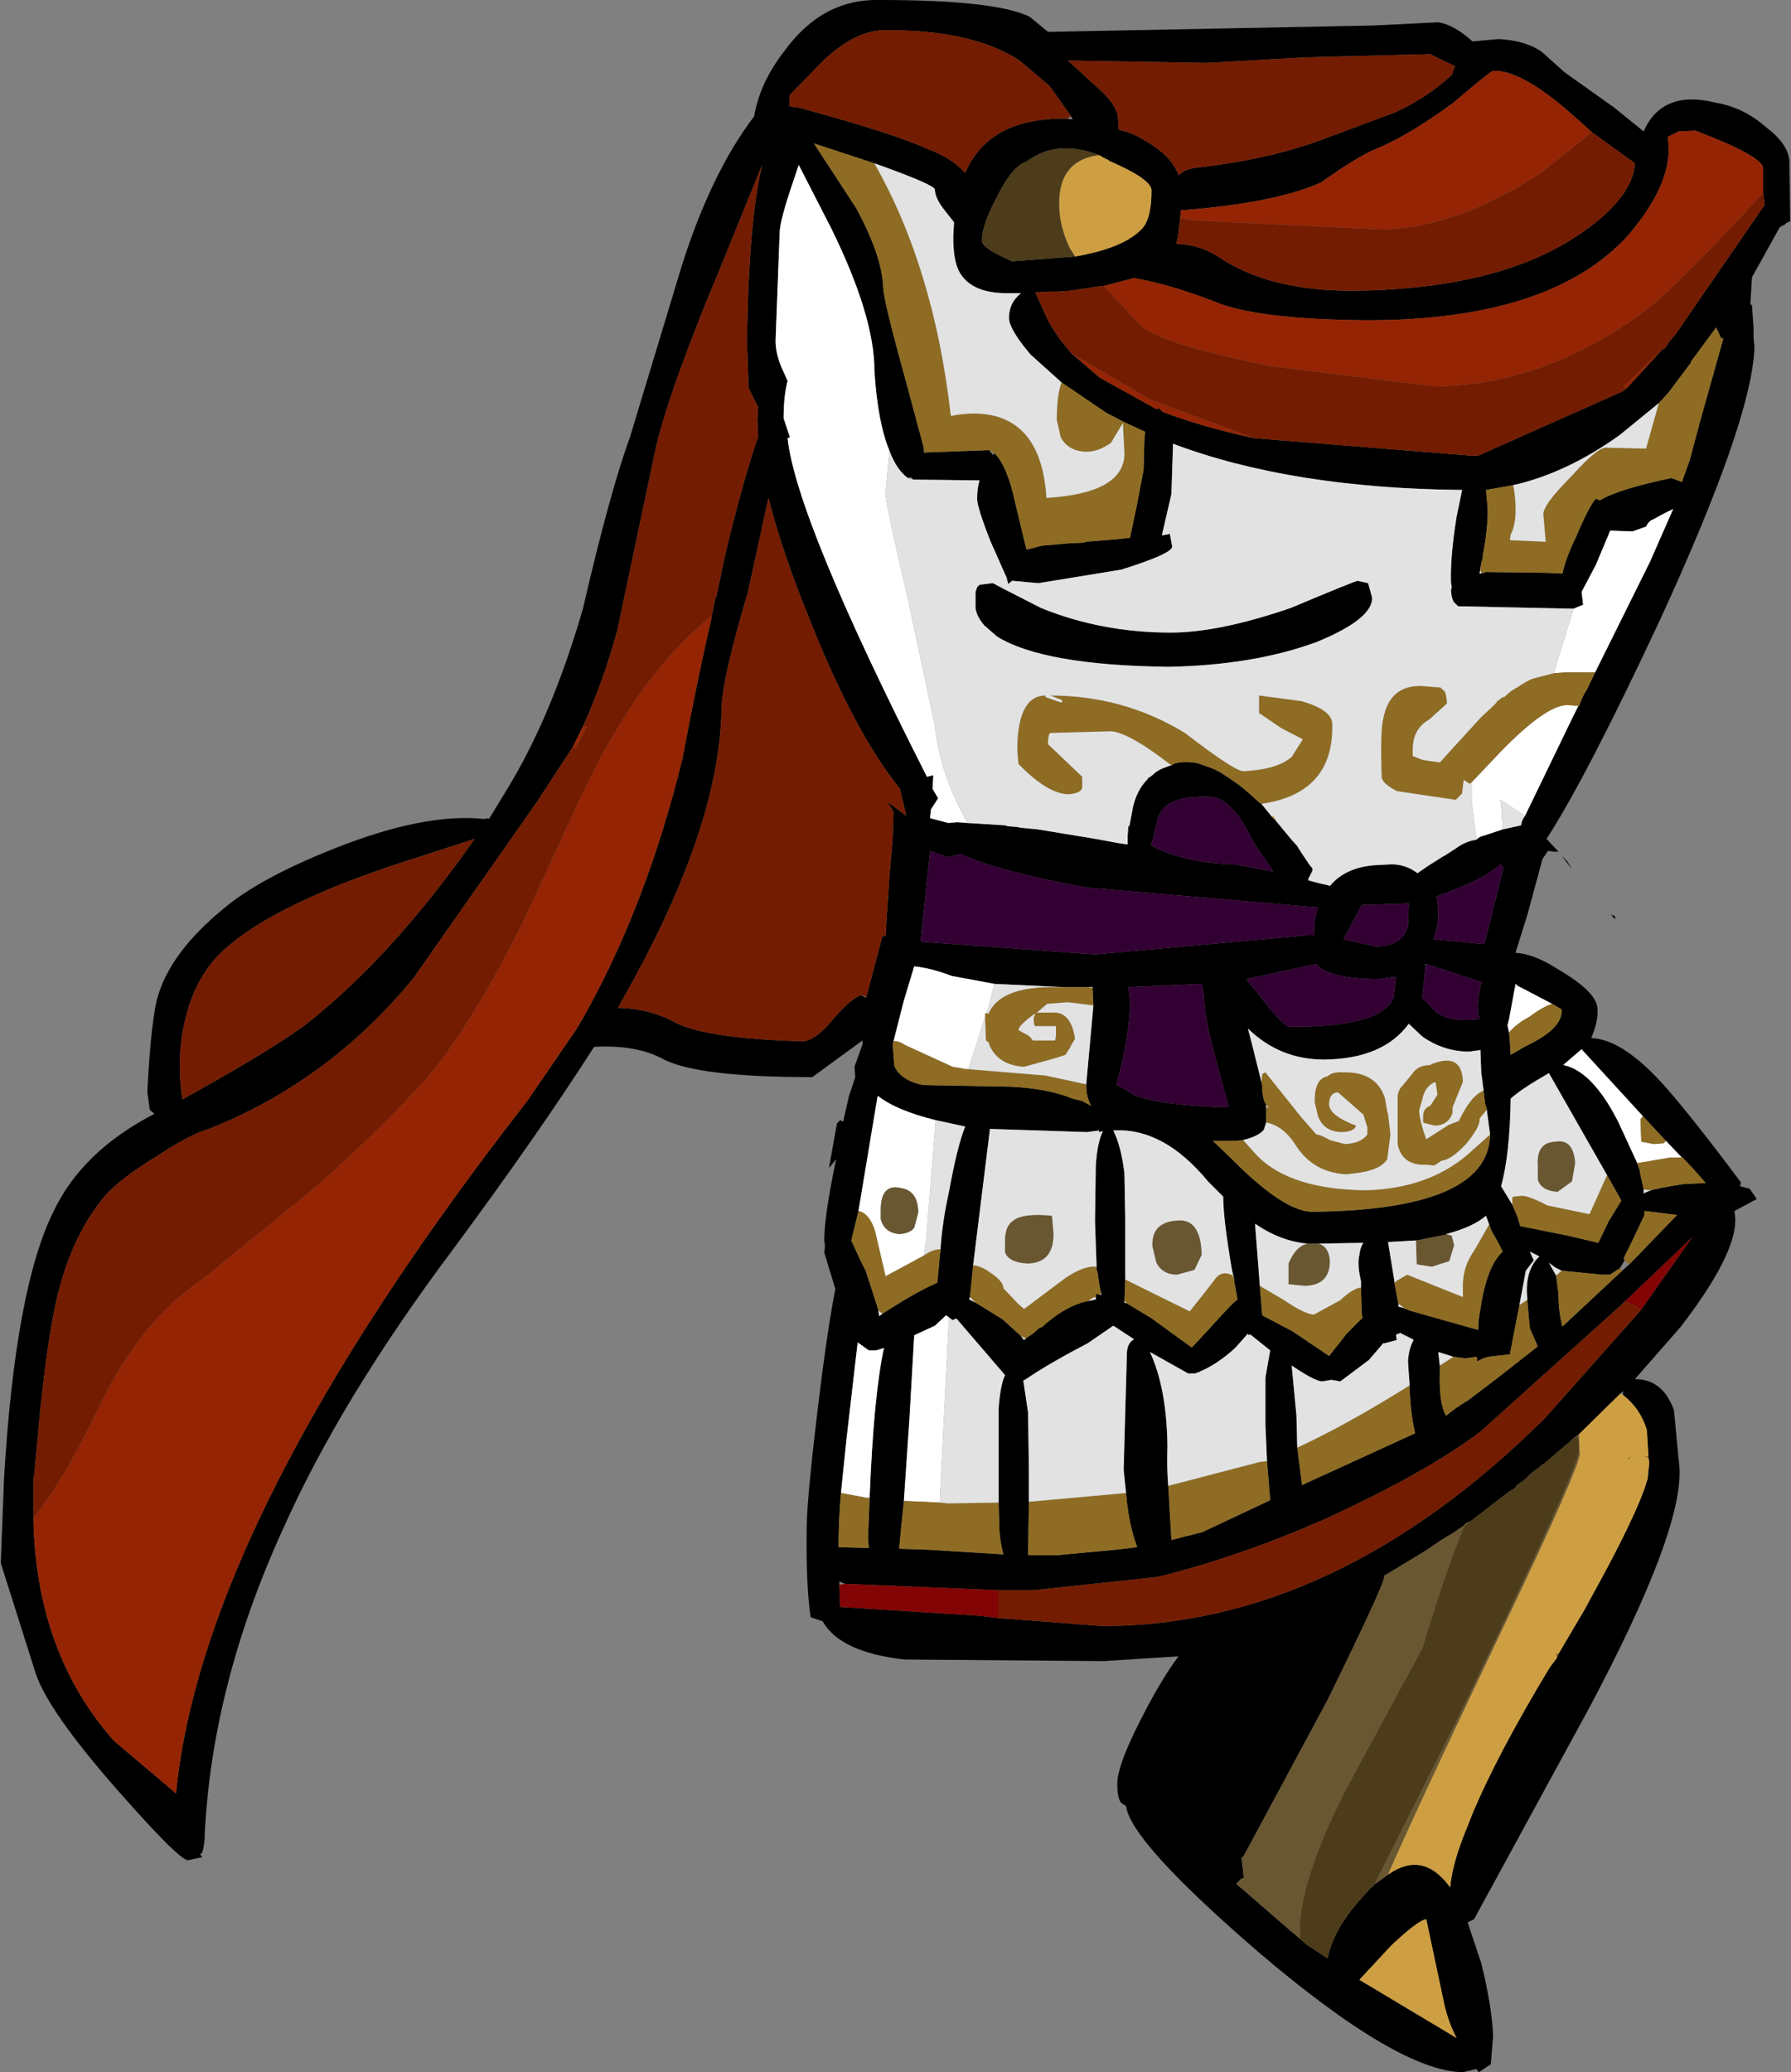 <?xml version="1.0" encoding="UTF-8" standalone="no"?>
<svg xmlns:ffdec="https://www.free-decompiler.com/flash" xmlns:xlink="http://www.w3.org/1999/xlink" ffdec:objectType="shape" height="130.05px" width="112.45px" xmlns="http://www.w3.org/2000/svg">
  <rect width="100%" height="100%" fill="#808080" stroke="none"/>
  <g transform="matrix(1.0, 0.0, 0.0, 1.0, 38.35, -8.9)">
    <path d="M64.85 17.15 Q66.0 14.5 69.4 15.35 71.15 15.65 72.55 16.9 73.95 17.95 74.0 19.05 L74.05 22.8 Q73.9 22.8 73.7 23.0 L73.4 23.15 71.65 26.3 71.55 28.0 71.65 28.05 71.75 29.5 71.75 30.15 71.8 30.55 71.8 30.8 Q71.6 35.35 65.9 47.75 61.25 57.7 58.75 61.55 L59.5 62.35 59.2 62.35 58.85 62.3 58.5 62.8 57.55 66.3 56.8 68.7 Q57.95 68.75 59.5 69.75 61.9 71.15 61.95 72.2 62.0 73.05 61.55 74.05 63.55 74.1 66.25 77.15 68.0 79.15 70.95 83.1 L70.9 83.35 71.5 83.5 71.95 84.15 70.55 84.9 70.6 85.35 Q70.7 87.6 67.15 92.2 L64.3 95.45 Q66.05 95.45 66.75 97.4 L67.1 101.05 Q67.3 105.05 61.45 116.05 L54.2 129.35 53.8 129.55 54.65 132.1 Q55.3 134.7 55.4 136.65 L55.25 138.45 54.5 138.95 54.35 138.75 53.5 138.95 Q49.45 138.9 40.65 131.4 32.65 124.5 32.35 122.25 L32.05 122.05 Q31.8 121.75 31.8 120.9 31.75 119.65 33.7 116.0 34.8 113.95 35.65 112.85 L30.95 113.15 18.45 113.05 Q14.4 112.6 13.3 110.65 L12.55 110.4 Q12.25 108.45 12.3 104.8 12.3 102.75 13.25 95.25 13.7 91.8 14.1 89.8 L13.4 87.5 13.45 87.1 13.4 86.75 Q13.4 85.2 14.15 81.65 L13.7 82.2 13.85 81.35 14.2 79.4 14.4 79.2 14.6 79.3 14.6 79.25 14.95 77.7 15.35 76.5 15.3 75.85 15.8 74.45 15.8 74.3 15.8 74.2 12.65 76.5 Q5.55 76.5 3.35 75.4 1.65 74.45 -1.05 74.6 -4.5 80.0 -9.9 87.3 -16.95 96.7 -20.6 104.9 -25.05 114.65 -25.5 124.1 L-25.5 124.3 Q-25.6 125.35 -25.8 125.25 L-25.65 125.45 -26.55 125.65 Q-27.15 125.6 -31.1 121.1 -35.3 116.3 -36.1 113.95 L-38.3 107.0 -38.1 101.75 Q-37.4 89.8 -35.0 84.95 -33.2 81.15 -28.65 78.8 L-28.95 78.55 -29.1 77.4 Q-28.85 72.65 -28.4 71.3 -27.55 68.6 -24.4 66.0 -22.15 64.05 -17.35 62.15 -11.7 59.9 -7.95 60.3 L-7.7 60.25 -7.65 60.3 -6.55 58.5 Q-3.7 53.85 -1.75 47.1 -0.05 39.75 1.2 36.35 L4.45 25.6 Q6.3 19.75 9.0 16.2 9.35 14.1 10.9 12.1 13.3 8.8 16.9 8.9 24.15 8.9 26.3 9.95 L27.45 10.9 47.9 10.5 51.95 10.3 Q52.95 10.45 54.1 11.5 L55.75 11.35 Q57.45 11.45 58.45 12.15 L59.9 13.45 63.0 15.65 64.85 17.15 M35.75 22.6 L35.6 23.8 35.55 24.0 35.5 24.2 Q37.0 24.25 38.2 25.05 41.25 27.1 46.35 27.15 55.5 27.1 60.6 23.75 64.1 21.45 64.3 19.2 L64.3 19.15 61.6 17.2 60.6 16.3 Q57.2 13.25 55.4 13.35 55.3 13.3 52.9 15.35 50.1 17.4 48.15 18.2 46.9 18.7 44.6 20.35 41.7 21.65 35.8 22.1 L35.75 22.6 M72.35 21.0 L72.35 19.45 Q72.3 18.7 68.1 17.1 L67.05 17.15 66.35 17.5 Q66.85 20.2 63.85 23.7 59.0 29.0 47.5 29.0 41.1 28.95 38.35 28.0 35.2 26.75 32.85 26.35 L30.95 26.85 30.8 26.85 28.8 27.15 28.05 27.2 27.65 27.2 27.6 27.2 27.5 27.2 26.65 27.25 27.4 28.9 Q28.0 30.05 28.95 31.1 L30.7 32.6 34.3 34.6 34.4 34.5 34.65 34.75 Q37.15 35.7 40.4 36.4 L54.05 37.5 54.2 37.5 54.3 37.5 54.45 37.5 63.55 33.45 63.8 33.25 66.0 30.85 66.2 30.75 66.45 30.35 66.7 30.05 66.8 29.95 72.45 21.75 72.4 21.4 72.35 21.0 M49.25 15.95 Q51.3 15.0 52.8 13.6 L53.0 13.05 52.25 12.7 51.45 12.3 43.6 12.5 37.4 12.85 28.7 12.7 30.45 14.3 Q31.85 15.5 31.85 16.4 L31.9 17.05 Q32.7 17.2 33.5 17.7 35.2 18.65 35.65 19.9 36.1 19.45 37.0 19.4 41.6 18.85 44.95 17.55 L49.25 15.95 M44.3 49.2 Q40.35 50.65 35.0 50.75 27.15 50.65 24.25 48.85 L23.45 48.15 Q22.85 47.45 22.9 46.85 L22.9 46.05 23.0 45.75 23.15 45.6 23.95 45.5 24.0 45.5 24.75 45.9 27.0 47.05 Q30.8 48.6 35.15 48.6 38.2 48.6 42.7 47.05 46.75 45.35 46.9 45.35 L47.55 45.5 47.8 46.4 Q47.85 47.75 44.3 49.2 M65.8 34.2 L63.35 36.2 Q60.0 38.6 56.65 39.35 L54.95 39.65 55.05 40.75 Q55.1 41.9 54.75 43.75 L54.75 43.9 54.65 44.25 54.55 44.9 54.95 44.8 58.8 44.85 59.75 44.9 Q59.95 43.95 60.6 42.6 61.45 40.6 61.85 40.2 L62.1 40.3 Q63.25 39.6 66.6 38.9 L67.25 39.15 67.75 37.75 68.35 35.5 69.85 30.15 69.7 30.1 69.4 29.45 67.85 31.55 67.8 31.7 67.75 31.75 66.4 33.55 65.8 34.2 M60.45 47.1 L60.3 47.1 53.2 46.95 53.05 46.8 Q52.8 46.65 52.75 45.95 L52.8 45.75 52.75 45.45 Q52.7 43.85 53.1 41.35 L53.45 39.65 Q42.75 39.55 35.3 36.75 L35.2 39.9 34.6 42.5 34.9 42.45 35.1 42.4 35.25 43.2 Q35.25 43.65 32.05 44.65 L26.85 45.5 25.2 45.35 24.95 45.55 24.85 45.15 23.85 42.9 Q23.0 40.75 23.0 40.2 23.0 39.55 23.15 39.05 L19.0 39.0 18.85 38.85 18.65 38.9 Q17.95 38.4 17.5 37.2 16.75 35.4 16.55 32.15 16.55 28.75 13.85 23.25 L11.8 19.25 11.5 20.15 Q10.6 22.75 10.6 23.55 L10.35 30.15 Q10.3 31.1 10.85 32.25 L11.1 32.8 Q10.85 33.75 10.85 35.15 L11.25 36.35 11.1 36.4 Q11.65 41.5 19.85 57.65 L20.25 57.55 20.2 58.4 20.55 59.0 20.1 59.7 20.05 60.15 20.05 60.25 21.2 60.55 21.75 60.5 22.4 60.55 24.8 60.7 24.9 60.75 25.5 60.8 25.75 60.85 26.8 60.95 30.45 61.55 31.8 61.8 32.45 61.9 32.45 61.7 32.45 61.55 32.45 61.35 32.5 60.7 32.55 60.8 32.75 59.75 32.75 59.7 Q33.0 58.5 33.7 57.8 L33.75 57.7 33.8 57.7 34.0 57.55 Q34.3 57.25 34.7 57.1 L35.25 56.9 35.35 56.85 35.45 56.8 Q36.1 56.65 36.85 56.8 L37.7 57.1 Q38.1 57.25 38.55 57.55 L39.5 58.2 40.15 58.75 40.75 59.3 40.8 59.3 40.85 59.35 41.5 60.15 41.6 60.25 41.75 60.4 42.7 61.55 43.1 62.0 43.25 62.25 43.85 63.15 44.05 63.4 44.05 63.55 44.0 63.65 43.95 63.75 43.8 64.05 43.8 64.15 44.55 64.35 45.0 64.45 45.15 64.5 Q46.1 63.35 47.95 63.2 L48.9 63.15 Q49.85 63.1 50.65 63.7 L51.3 63.25 52.25 62.65 52.35 62.6 53.05 62.15 Q53.65 61.7 54.35 61.6 L54.4 61.55 Q54.55 61.4 54.8 61.35 L56.0 60.95 57.15 60.7 Q57.2 60.35 57.4 60.1 L60.45 53.8 60.75 53.2 60.8 53.2 Q61.0 52.6 61.3 52.15 L61.8 51.1 65.25 44.15 66.7 40.85 Q66.15 41.1 65.45 41.5 65.2 41.55 65.0 41.95 L64.15 42.25 62.75 42.2 61.85 44.35 60.95 46.05 61.05 46.85 60.45 47.1 M28.9 16.2 L27.55 14.3 25.6 12.65 25.5 12.65 25.5 12.6 25.35 12.5 Q22.35 10.75 17.25 10.8 15.45 10.75 13.4 12.65 L11.25 14.85 11.2 15.55 11.65 15.65 11.8 15.65 Q17.85 17.3 19.9 18.25 21.4 18.8 22.25 19.75 23.75 16.25 28.65 16.35 L29.0 16.4 28.9 16.2 M30.7 18.65 Q28.0 17.6 26.1 19.05 25.2 19.3 24.2 21.35 23.3 23.05 23.3 24.0 23.3 24.35 24.25 24.85 L25.2 25.3 29.15 25.0 Q32.3 24.45 33.4 23.2 33.95 22.55 33.95 20.85 33.95 20.15 31.3 19.0 L31.25 18.95 31.15 18.9 30.85 18.75 30.7 18.65 M28.3 32.9 L26.35 31.15 Q25.0 29.55 25.0 28.85 25.0 27.9 25.75 27.3 L24.7 27.3 Q22.55 27.25 21.85 25.9 21.5 25.2 21.5 23.75 L21.55 22.85 21.0 22.15 Q20.35 21.35 20.35 20.8 20.35 20.5 16.55 19.15 L12.75 17.9 15.4 21.95 Q17.05 25.0 17.1 26.95 17.15 27.85 18.4 32.35 L19.65 37.0 19.65 37.3 19.7 37.3 23.75 37.15 23.95 37.4 24.0 37.45 24.1 37.35 Q24.9 38.15 25.4 40.5 L26.1 43.4 27.05 43.15 28.75 43.0 29.75 42.95 29.8 42.9 31.7 42.75 32.6 42.65 33.0 40.75 33.45 38.4 33.5 36.55 33.55 36.0 32.15 35.35 31.1 34.8 28.3 32.9 M6.35 47.55 L6.35 47.5 6.55 46.5 6.65 46.25 7.15 43.85 Q8.25 39.2 9.25 36.3 L9.2 35.25 9.25 34.45 8.65 33.25 8.55 30.3 Q8.65 22.85 9.5 19.25 L6.9 25.65 Q3.3 34.25 2.65 37.85 L0.4 48.5 Q-0.5 51.75 -1.75 54.5 L-2.4 55.8 -4.65 59.25 -12.4 70.3 Q-17.65 76.7 -25.1 79.7 -26.45 80.1 -28.4 81.4 -30.8 82.85 -31.8 84.0 -33.65 86.25 -34.55 89.5 -35.2 91.75 -35.7 96.3 L-35.85 97.65 -36.2 101.45 -36.25 101.65 -36.25 101.75 -36.25 101.85 -36.25 103.05 -36.25 103.85 -36.25 104.05 -36.25 104.2 Q-36.1 112.6 -31.2 118.15 L-27.3 121.45 Q-25.6 104.1 -5.25 78.0 L-2.2 73.55 -1.75 72.8 Q2.25 65.7 4.5 56.5 5.45 51.45 6.35 47.55 M16.05 71.45 L17.05 67.65 17.25 67.65 17.5 63.75 17.7 61.55 17.75 59.85 17.35 59.2 18.55 60.1 18.15 58.4 Q15.35 54.95 12.55 47.95 10.7 43.4 9.9 40.15 L8.6 46.1 Q6.95 51.65 6.95 53.5 6.8 60.55 1.45 70.35 L0.45 72.15 Q2.5 72.2 4.1 73.1 6.15 74.1 12.15 74.25 12.9 74.1 13.8 73.05 14.95 71.65 15.7 71.35 L16.0 71.5 16.05 71.45 M34.3 60.45 L34.05 61.55 33.9 61.95 Q35.85 63.0 38.95 63.15 L39.25 63.15 41.6 63.6 40.35 61.75 40.25 61.55 Q38.9 58.8 37.4 58.9 34.6 58.85 34.3 60.45 M21.2 62.7 L20.05 62.3 19.45 68.0 30.4 68.8 43.7 67.6 44.15 67.6 Q44.15 66.55 44.4 65.85 L29.85 64.6 Q24.4 63.6 21.95 62.5 L21.2 62.7 M30.3 72.0 L30.25 70.9 30.25 70.85 29.95 70.85 29.8 70.85 29.7 70.85 28.45 70.85 24.1 70.65 21.4 70.15 Q20.1 69.65 19.05 69.55 L18.4 71.7 17.75 74.25 17.7 74.4 17.7 74.5 17.7 74.55 17.8 75.8 Q18.2 76.7 19.6 77.0 L25.05 77.1 Q27.4 77.2 29.0 77.85 L29.6 78.0 30.15 78.3 Q29.85 77.7 29.85 77.05 L29.85 76.95 30.3 72.0 M32.5 70.85 L32.6 71.7 Q32.6 73.8 31.75 77.0 31.8 76.95 32.9 77.65 34.75 78.3 38.8 78.4 L37.9 75.05 Q37.25 72.65 37.25 71.4 L37.1 70.65 32.5 70.85 M54.8 77.35 L54.65 76.2 54.6 74.8 53.9 74.9 Q52.3 74.9 50.95 73.95 L50.1 73.15 Q48.5 75.35 44.8 75.4 42.0 75.4 40.0 73.45 L40.2 74.2 40.85 76.8 40.9 77.05 40.9 77.4 41.0 77.95 41.15 78.25 41.15 78.4 41.15 78.85 41.15 79.15 41.15 79.35 41.0 79.8 Q40.7 80.2 39.7 80.45 L39.3 80.5 39.0 80.5 38.9 80.5 38.85 80.5 37.8 80.5 38.9 81.55 Q42.2 84.9 44.0 84.95 54.95 84.85 55.2 80.25 L55.2 80.05 55.0 78.55 55.0 78.5 54.9 78.2 54.8 77.35 M16.8 77.7 L16.75 77.65 16.75 77.7 15.55 84.9 15.1 86.75 15.65 87.95 16.0 88.65 16.05 88.75 16.05 88.8 16.7 90.8 16.8 91.15 16.85 91.5 17.05 91.35 17.6 91.0 Q19.25 89.95 20.5 89.4 L20.7 87.3 Q20.8 85.65 21.25 83.6 21.75 80.85 22.25 79.6 L20.4 79.2 Q17.95 78.6 16.8 77.7 M16.25 102.9 Q16.5 96.5 17.15 93.5 L16.65 93.65 16.6 93.65 16.2 93.65 15.5 93.15 14.8 99.2 14.45 102.6 Q14.3 104.3 14.3 106.0 L16.2 106.05 16.15 105.4 16.25 102.9 M21.2 91.55 L21.05 91.45 20.35 92.1 19.05 92.7 18.75 97.95 18.4 103.1 18.1 106.1 19.75 106.15 24.65 106.45 Q24.45 105.7 24.4 104.95 L24.35 103.2 24.35 101.25 24.35 97.3 Q24.45 95.85 24.75 95.2 L21.7 91.65 21.45 91.75 21.2 91.55 M30.5 88.4 L30.4 85.55 30.45 82.05 Q30.55 80.55 30.9 79.9 L30.65 79.95 30.65 79.85 29.9 79.95 23.8 79.75 23.8 79.8 22.75 88.3 22.55 90.3 22.5 90.45 22.9 90.65 24.6 91.7 25.75 92.75 25.95 93.0 26.05 92.9 26.5 92.6 26.9 92.25 27.0 92.2 27.05 92.2 Q28.6 90.8 30.0 90.55 L30.45 90.45 30.45 90.3 30.45 90.1 30.7 90.15 30.8 90.15 30.8 90.1 30.7 89.7 30.55 88.7 30.5 88.6 30.5 88.4 M39.15 89.25 L39.0 88.6 Q38.45 85.4 38.45 84.0 L37.5 83.05 Q34.7 79.65 31.55 79.85 32.05 80.85 32.25 82.55 L32.3 85.4 32.3 89.2 32.25 90.55 32.25 90.65 32.4 90.7 33.9 91.6 36.45 93.45 36.5 93.45 37.75 92.1 Q39.0 90.7 39.35 90.45 L39.15 89.35 39.15 89.25 M32.35 102.6 L32.2 101.15 32.4 93.9 Q32.4 93.2 32.85 92.95 L31.55 92.1 29.95 93.2 Q27.55 94.45 26.15 95.4 L25.9 95.55 26.2 97.55 26.25 101.1 26.25 103.15 26.2 106.5 26.45 106.5 27.0 106.5 27.8 106.5 28.05 106.5 31.8 106.15 33.05 106.0 Q32.5 104.5 32.35 102.6 M41.2 100.6 L41.1 98.35 41.1 95.35 41.4 93.65 40.15 92.65 40.05 92.7 40.0 92.6 39.2 93.5 Q38.1 94.5 37.05 94.95 L36.85 95.05 Q36.75 95.0 36.75 95.1 L36.7 95.1 36.25 95.1 33.85 93.75 Q34.9 96.0 34.95 99.65 34.9 101.0 35.0 102.15 L35.2 105.55 36.15 105.3 36.2 105.3 37.15 105.05 41.4 103.05 41.2 100.6 M62.8 66.3 L63.05 66.4 63.05 66.6 62.8 66.3 M47.15 65.7 L46.0 67.85 48.0 68.3 Q49.7 68.3 50.05 67.0 L50.1 65.6 47.15 65.7 M42.65 73.35 Q48.45 73.35 49.15 71.5 L49.3 70.2 48.15 70.35 Q44.95 70.3 44.3 69.4 L39.9 70.35 40.75 71.4 Q42.25 73.35 42.65 73.35 M59.7 62.6 L60.05 62.95 60.35 63.45 59.7 62.6 M55.85 63.15 Q54.75 64.15 51.85 65.15 L51.95 65.95 Q52.0 66.9 51.65 67.85 L54.85 68.15 56.05 63.35 55.85 63.15 M51.15 69.55 L50.95 71.5 51.7 72.3 Q52.55 73.1 54.55 72.85 54.3 72.05 54.65 70.6 L54.7 70.55 51.2 69.4 51.15 69.4 51.15 69.55 M57.0 70.8 L56.8 70.65 56.75 70.95 56.4 72.85 56.3 73.25 56.4 73.7 56.45 74.3 56.5 75.1 57.45 74.55 Q59.8 73.45 59.7 72.25 L59.1 71.9 57.0 70.8 M62.55 82.65 L58.9 76.25 Q57.15 77.25 56.5 77.85 56.45 81.35 55.9 83.35 L56.6 84.5 56.9 85.2 57.1 85.85 60.1 86.45 62.0 86.9 62.65 85.55 63.45 84.25 62.55 82.65 M59.9 75.65 L59.75 75.7 59.85 75.75 Q61.65 76.15 63.25 79.3 L64.45 81.9 64.5 82.05 64.55 82.2 64.6 82.35 64.65 82.65 64.8 83.3 64.85 83.55 64.85 83.8 Q65.3 83.55 65.95 83.45 L66.8 83.3 67.45 83.2 67.55 83.2 68.75 83.15 68.05 82.35 67.3 81.55 67.25 81.55 66.25 80.5 64.8 78.95 60.95 74.75 59.9 75.65 M50.55 86.75 L48.8 86.85 49.2 89.3 49.2 89.4 49.45 90.75 49.45 90.9 49.8 91.0 50.15 91.15 54.4 92.35 54.45 92.35 54.5 91.65 54.6 91.05 Q55.0 88.35 56.0 87.45 L55.75 86.95 55.3 86.15 55.15 85.75 54.95 85.2 Q54.15 85.9 52.45 86.35 L52.4 86.4 52.35 86.4 50.6 86.75 50.55 86.75 M47.1 89.7 L47.1 89.3 Q46.85 88.25 47.0 87.65 47.05 87.2 47.25 86.9 L44.45 86.95 44.15 86.95 43.75 86.95 Q42.05 86.8 40.45 85.7 L40.75 89.6 40.9 91.45 42.8 92.45 45.1 94.0 46.2 92.6 47.2 91.6 47.15 91.35 47.1 89.7 M50.15 95.85 L50.15 95.75 50.05 94.35 Q50.1 93.55 50.4 93.0 L50.35 92.95 49.55 92.55 49.5 92.6 Q49.35 92.6 49.3 92.7 L49.35 93.0 48.6 93.2 48.5 93.2 47.6 94.25 45.8 95.6 45.25 95.5 44.65 95.6 Q44.15 95.55 42.75 94.6 L43.05 97.75 43.1 99.75 43.4 102.1 50.5 98.85 Q50.2 97.6 50.15 95.85 M59.7 88.65 L59.3 88.45 58.9 88.15 59.35 88.95 59.5 90.1 Q59.5 91.25 59.75 92.15 L63.5 88.65 63.95 88.25 66.95 85.15 64.9 84.9 64.9 85.15 64.1 86.85 63.6 87.85 63.65 88.0 63.35 88.5 62.8 88.85 62.75 88.9 62.6 88.9 62.25 88.9 59.7 88.65 M57.55 90.45 Q57.35 88.65 58.3 87.75 L57.7 87.45 57.95 88.0 57.45 88.65 57.05 90.8 56.9 91.55 56.45 93.9 55.1 94.05 Q54.7 94.15 54.4 94.35 L54.4 94.2 54.35 94.05 53.65 94.15 52.9 94.05 51.95 93.75 52.05 94.6 52.05 95.1 Q52.0 97.05 52.45 97.75 53.1 97.2 53.8 96.8 L55.65 95.4 58.2 93.4 57.7 92.25 57.55 90.6 57.55 90.45 M63.65 90.6 L63.5 90.75 54.6 98.75 Q51.25 101.3 44.7 104.3 39.3 106.65 34.4 107.85 L34.05 107.9 26.55 108.7 24.35 108.7 14.7 108.3 14.35 108.15 14.35 108.35 14.4 109.75 23.1 110.3 24.35 110.45 30.85 110.95 Q45.5 110.95 58.65 97.9 L64.65 91.15 67.9 86.55 63.65 90.6 M63.55 96.45 L63.55 96.2 63.4 96.35 60.8 98.9 60.4 99.2 60.3 99.3 58.55 100.8 Q58.45 100.8 58.4 100.9 L57.8 101.35 57.4 101.75 56.9 102.1 56.75 102.3 56.35 102.55 53.95 104.4 Q53.7 104.45 53.55 104.65 L52.9 105.1 Q52.1 105.55 51.35 106.1 L50.7 106.5 48.55 107.8 48.55 107.9 Q48.55 108.35 45.0 115.6 L39.7 125.45 39.6 125.45 39.75 126.8 Q39.65 126.7 39.4 127.0 L39.25 127.15 39.3 127.15 42.65 130.05 43.3 130.6 43.7 130.95 45.0 131.8 Q45.4 129.9 47.2 127.95 L47.7 127.4 47.75 127.35 47.85 127.3 47.95 127.15 48.1 127.05 48.8 126.55 Q51.0 125.0 52.7 127.35 52.8 126.2 53.35 124.65 L53.65 123.85 53.7 123.75 54.05 122.85 Q55.6 119.1 58.95 113.55 L59.1 113.35 59.4 112.95 59.5 112.7 61.15 109.9 61.5 109.25 Q64.5 103.85 65.1 101.7 L65.2 100.7 65.2 100.65 65.15 100.4 65.15 100.3 65.05 98.65 Q64.65 97.3 63.55 96.45 M51.2 129.35 Q50.7 129.4 49.0 131.0 L47.0 133.15 53.1 136.8 Q52.5 135.65 52.25 134.3 L51.2 129.35 M-8.55 61.55 L-13.8 63.25 Q-20.75 65.6 -23.8 68.1 -25.95 69.75 -26.7 72.8 -27.3 75.2 -26.9 77.9 -21.05 74.65 -19.1 73.15 -13.7 68.9 -8.55 61.55" fill="#000000" fill-rule="evenodd" stroke="none"/>
    <path d="M54.65 44.25 L54.6 44.7 54.65 44.85 54.95 44.8 54.55 44.9 54.65 44.25 M17.5 37.2 L17.25 39.85 Q17.25 40.5 18.7 46.7 L20.35 54.45 Q20.65 57.45 22.4 60.55 L21.75 60.5 21.2 60.55 20.05 60.25 20.05 60.15 20.1 59.7 20.55 59.0 20.2 58.4 20.25 57.55 19.85 57.65 Q11.65 41.5 11.1 36.4 L11.25 36.35 10.85 35.15 Q10.85 33.75 11.1 32.8 L10.85 32.25 Q10.3 31.1 10.35 30.15 L10.6 23.55 Q10.6 22.75 11.5 20.15 L11.8 19.25 13.85 23.25 Q16.55 28.75 16.55 32.15 16.75 35.4 17.5 37.2 M54.35 61.6 L54.05 59.2 54.05 58.15 53.95 58.1 55.8 56.15 Q58.7 53.15 60.05 53.15 L60.75 53.2 60.45 53.8 57.4 60.1 55.85 59.1 55.9 59.35 56.0 60.95 54.8 61.35 Q54.55 61.4 54.4 61.55 L54.35 61.6 M59.2 51.15 L60.45 47.1 61.05 46.85 60.95 46.05 61.85 44.35 62.75 42.2 64.15 42.25 65.0 41.95 Q65.2 41.55 65.45 41.5 66.15 41.1 66.7 40.85 L65.25 44.15 61.8 51.1 59.95 51.1 59.2 51.15 M31.7 42.75 L29.8 42.9 31.7 42.75 M23.6 72.5 L23.5 72.5 23.5 72.7 22.45 76.0 22.3 76.0 21.45 75.85 18.5 74.5 Q18.05 74.2 17.75 74.25 L18.4 71.7 19.05 69.55 Q20.1 69.65 21.4 70.15 L24.1 70.65 23.6 72.5 M16.75 77.7 L16.8 77.7 Q17.95 78.6 20.4 79.2 L19.8 86.75 19.65 87.7 19.1 88.0 17.25 89.0 16.6 86.2 Q16.25 85.05 15.55 84.9 L16.75 77.7 M18.15 83.45 Q16.95 83.2 16.95 84.85 L16.95 85.4 Q17.15 86.25 18.1 86.35 18.8 86.3 19.05 85.95 L19.3 85.0 Q19.3 83.6 18.15 83.45 M14.45 102.6 L14.8 99.2 15.5 93.15 16.2 93.65 16.6 93.65 16.65 93.65 17.15 93.5 Q16.5 96.5 16.25 102.9 L16.05 102.9 14.45 102.6 M18.4 103.1 L18.75 97.95 19.05 92.7 20.35 92.1 21.05 91.45 21.2 91.55 21.2 92.25 20.65 103.2 19.6 103.15 18.4 103.1 M57.0 70.8 L59.1 71.9 Q58.4 72.15 57.7 72.7 56.85 73.15 56.4 73.7 L56.3 73.25 56.4 72.85 56.75 70.95 Q56.85 70.8 57.0 70.8 M59.85 75.75 L59.9 75.65 60.95 74.75 64.8 78.95 64.65 79.15 64.7 80.55 65.5 80.7 66.1 80.65 66.25 80.5 67.25 81.55 66.5 81.55 64.45 81.9 63.25 79.3 Q61.65 76.15 59.85 75.75" fill="#ffffff" fill-rule="evenodd" stroke="none"/>
    <path d="M18.15 83.45 Q19.3 83.6 19.3 85.0 L19.05 85.95 Q18.8 86.3 18.1 86.35 17.15 86.25 16.95 85.4 L16.95 84.85 Q16.95 83.2 18.15 83.45 M27.8 86.35 Q27.8 88.15 26.2 88.2 25.0 88.15 24.75 87.5 L24.75 86.75 Q24.75 85.9 25.2 85.55 25.85 85.0 27.7 85.2 L27.8 86.35 M36.65 88.6 L35.55 88.9 Q34.65 88.9 34.25 88.15 L34.0 87.1 Q33.95 85.6 35.55 85.5 37.05 85.35 37.1 87.65 L36.65 88.6 M52.45 86.35 L52.8 86.45 52.95 87.05 52.65 88.05 51.55 88.4 50.6 88.25 50.55 86.75 50.6 86.75 52.35 86.4 52.4 86.4 52.45 86.35 M60.55 81.9 L60.35 83.05 59.45 83.7 Q58.45 83.65 58.2 82.95 L58.2 82.05 Q58.1 80.6 59.3 80.55 60.45 80.35 60.55 81.9 M44.45 86.95 Q45.1 87.15 45.15 88.05 45.15 89.55 43.6 89.6 L42.55 89.5 42.55 88.2 Q43.0 87.1 43.75 86.95 L44.15 86.95 44.45 86.95 M48.8 126.55 L48.1 127.05 47.95 127.15 53.05 117.0 Q60.75 101.1 60.8 99.9 L60.85 100.1 Q60.85 101.0 55.55 112.05 50.4 122.85 48.8 126.55 M43.3 130.6 L42.65 130.05 39.3 127.15 39.25 127.15 39.4 127.0 Q39.65 126.7 39.75 126.8 L39.6 125.45 39.7 125.45 45.0 115.6 Q48.55 108.35 48.55 107.9 L48.55 107.8 50.7 106.5 51.35 106.1 Q52.1 105.55 52.9 105.1 L53.55 104.65 Q53.7 104.45 53.95 104.4 L53.6 104.65 Q52.45 107.4 50.95 112.35 L46.4 120.75 Q43.45 126.35 43.25 129.8 L43.3 130.6 M60.4 99.2 L60.8 98.9 60.8 99.4 60.7 99.1 60.65 99.05 60.4 99.2" fill="#695732" fill-rule="evenodd" stroke="none"/>
    <path d="M56.65 39.35 L56.7 39.55 Q57.0 41.5 56.5 42.45 L56.45 42.8 58.7 42.9 58.55 41.2 Q58.5 40.6 60.35 38.75 62.05 36.85 62.6 37.0 L65.0 37.05 65.8 34.2 66.4 33.55 67.75 31.75 67.8 31.7 67.85 31.55 69.4 29.45 69.7 30.1 69.85 30.15 68.35 35.5 67.75 37.75 67.25 39.15 66.6 38.9 Q63.25 39.6 62.1 40.3 L61.85 40.2 Q61.45 40.6 60.6 42.6 59.95 43.95 59.75 44.9 L58.8 44.85 54.95 44.8 54.65 44.85 54.6 44.7 54.65 44.25 54.75 43.9 54.75 43.75 Q55.1 41.9 55.05 40.75 L54.95 39.65 56.65 39.35 M35.25 56.9 L35.15 56.9 Q32.3 54.7 31.25 54.8 L27.6 54.9 Q27.45 55.0 27.45 55.6 L28.55 56.65 29.6 57.65 29.6 58.35 Q29.5 58.7 28.7 58.75 27.4 58.7 25.6 56.85 25.45 55.7 25.6 54.7 25.9 52.55 27.3 52.55 L27.3 52.65 28.3 53.0 28.35 52.85 27.6 52.55 Q32.2 52.55 36.05 54.9 39.1 57.25 39.7 57.3 41.85 57.2 42.75 56.4 L43.45 55.3 42.1 54.6 40.7 53.65 40.7 52.55 43.35 52.9 Q45.3 53.45 45.3 54.35 45.4 58.7 40.85 59.35 L40.8 59.3 40.75 59.3 40.15 58.75 39.5 58.2 38.55 57.55 Q38.1 57.25 37.7 57.1 L36.85 56.8 Q36.1 56.65 35.45 56.8 L35.35 56.85 35.25 56.9 M53.95 58.1 L53.55 57.85 53.45 58.7 53.05 59.1 49.35 58.55 Q48.4 58.05 48.4 57.65 48.3 54.75 48.5 54.0 48.9 51.9 50.9 51.95 L52.1 52.05 52.25 52.2 Q52.45 52.25 52.5 53.05 L51.4 54.05 Q50.3 54.65 50.35 56.1 L50.35 56.35 51.0 56.6 52.05 56.75 54.65 53.9 55.25 53.35 55.6 53.0 55.65 52.9 55.75 52.85 55.8 52.8 56.0 52.65 56.1 52.65 56.2 52.55 56.55 52.25 56.65 52.2 56.8 52.1 56.9 52.05 Q57.4 51.7 57.85 51.5 L59.2 51.15 59.95 51.1 61.8 51.1 61.3 52.15 Q61.0 52.6 60.8 53.2 L60.75 53.2 60.05 53.15 Q58.7 53.15 55.8 56.15 L53.95 58.1 M16.55 19.15 Q20.3 25.75 21.35 35.0 24.55 34.4 26.1 36.25 27.2 37.6 27.35 40.15 32.25 39.85 32.25 37.35 L32.15 35.45 31.4 36.7 Q30.6 37.25 29.9 37.25 28.75 37.25 28.25 36.35 L28.0 35.25 Q28.0 33.7 28.3 32.9 L31.1 34.8 32.15 35.35 33.55 36.0 33.5 36.55 33.45 38.4 33.0 40.75 32.6 42.65 31.7 42.75 29.8 42.9 29.75 42.95 28.75 43.0 27.05 43.15 26.1 43.4 25.4 40.5 Q24.9 38.15 24.1 37.35 L23.75 37.15 19.7 37.3 19.65 37.0 18.4 32.35 Q17.15 27.85 17.1 26.95 17.05 25.0 15.4 21.95 L12.75 17.9 16.55 19.15 M23.6 72.5 Q23.65 72.45 23.7 72.55 24.4 70.85 27.7 70.85 L28.45 70.85 29.7 70.85 29.8 70.85 29.95 70.85 30.25 70.9 30.3 72.0 28.7 71.8 27.4 71.9 26.75 72.45 26.9 72.45 27.7 72.45 Q28.9 72.35 29.15 74.1 L28.9 74.5 28.9 74.55 28.55 75.1 27.95 75.3 25.95 75.85 Q24.3 75.75 23.75 74.45 L23.75 74.35 23.55 74.2 23.5 72.7 23.5 72.5 23.6 72.5 M17.75 74.25 Q18.05 74.2 18.5 74.5 L21.45 75.85 22.3 76.0 22.45 76.0 27.3 76.4 29.85 76.95 29.85 77.05 Q29.85 77.7 30.15 78.3 L29.6 78.0 29.0 77.85 Q27.4 77.2 25.05 77.1 L19.6 77.0 Q18.2 76.7 17.8 75.8 L17.7 74.55 17.7 74.5 17.7 74.4 17.75 74.25 M25.6 73.55 L26.05 73.8 Q26.25 73.85 26.5 74.2 L27.9 74.2 27.95 73.9 27.95 73.3 26.7 73.3 Q26.55 73.35 26.55 72.8 L26.65 72.5 Q25.6 73.25 25.6 73.55 M40.85 76.8 L40.9 76.3 41.1 76.2 43.3 78.95 44.3 80.1 Q44.55 80.1 45.15 80.45 L46.1 80.7 Q47.1 80.65 47.5 80.1 L47.5 79.65 47.25 78.85 45.65 77.45 Q45.1 77.5 45.1 78.2 45.1 78.9 46.8 79.55 46.65 79.95 45.85 79.95 44.75 79.9 44.4 78.95 L44.2 78.1 Q44.15 76.6 45.0 76.45 45.3 76.15 46.0 76.2 48.05 76.15 48.6 77.8 L48.75 78.65 48.8 78.8 48.95 80.1 48.75 81.65 Q48.35 82.3 47.0 82.5 L46.2 82.6 Q44.15 82.5 43.05 80.85 42.25 79.55 41.15 79.35 L41.15 79.15 41.15 78.85 41.15 78.4 41.3 78.4 41.15 78.25 41.0 77.95 40.9 77.4 40.9 77.05 40.85 76.8 M39.7 80.45 L40.6 81.45 Q42.7 83.55 47.4 83.6 51.25 83.5 53.75 81.4 L55.15 80.15 55.2 80.25 Q54.95 84.85 44.0 84.95 42.2 84.9 38.9 81.55 L37.8 80.5 38.85 80.5 38.9 80.5 39.0 80.5 39.3 80.5 39.7 80.45 M55.0 78.55 L54.55 79.1 54.55 79.2 Q54.55 79.65 53.7 80.7 52.75 81.7 52.15 81.75 L51.7 82.05 51.25 82.0 50.95 82.0 Q49.65 81.95 49.4 80.7 L49.4 79.35 49.4 77.65 Q49.5 77.2 49.7 77.05 L50.35 76.25 Q50.65 75.8 51.3 75.75 L51.45 75.75 51.5 75.7 Q53.45 74.9 53.5 76.8 L52.85 78.4 52.85 78.75 Q52.6 79.5 51.75 79.55 L51.15 79.4 51.0 79.35 51.0 78.95 Q51.0 78.45 51.45 78.3 L51.9 77.6 51.8 76.9 51.75 76.8 Q51.1 77.1 50.95 77.9 L50.75 78.6 Q50.8 79.3 51.2 80.4 L52.6 79.5 53.25 79.25 Q54.0 77.65 54.8 77.35 L54.9 78.2 55.0 78.5 55.0 78.55 M20.7 87.3 L20.5 89.4 Q19.25 89.95 17.6 91.0 L17.05 91.35 16.8 91.15 16.7 90.8 16.05 88.8 16.05 88.75 16.0 88.65 15.65 87.95 15.1 86.75 15.55 84.9 Q16.25 85.05 16.6 86.2 L17.25 89.0 19.1 88.0 19.65 87.7 Q20.2 87.3 20.7 87.3 M14.45 102.6 L16.05 102.9 16.25 102.9 16.15 105.4 16.2 106.05 14.3 106.0 Q14.3 104.3 14.45 102.6 M18.4 103.1 L19.6 103.15 20.65 103.2 21.2 103.25 24.35 103.2 24.4 104.95 Q24.45 105.7 24.65 106.45 L19.75 106.15 18.1 106.1 18.4 103.1 M22.75 88.3 Q23.25 88.35 23.8 88.75 24.65 89.3 24.65 89.75 L25.6 90.75 25.95 91.05 28.55 89.1 Q29.75 88.3 30.5 88.4 L30.5 88.6 30.55 88.7 30.7 89.7 30.8 90.1 Q30.75 90.05 30.7 90.15 L30.45 90.1 30.45 90.3 Q30.2 90.35 30.0 90.55 28.6 90.8 27.05 92.2 L27.0 92.2 26.9 92.25 26.5 92.6 26.05 92.9 25.75 92.75 24.6 91.7 22.9 90.65 22.55 90.3 22.75 88.3 M32.3 89.2 L36.35 91.2 37.85 89.3 Q38.3 88.55 39.05 88.95 L39.15 89.25 39.15 89.35 39.35 90.45 Q39.0 90.7 37.75 92.1 L36.5 93.45 36.45 93.45 33.9 91.6 32.4 90.7 32.25 90.55 32.3 89.2 M26.25 103.15 L32.35 102.6 Q32.5 104.5 33.05 106.0 L31.8 106.15 28.05 106.5 27.8 106.5 27.0 106.5 26.45 106.5 26.2 106.5 26.25 103.15 M35.0 102.15 L40.75 100.65 41.2 100.6 41.4 103.05 37.15 105.05 36.2 105.3 36.15 105.3 35.2 105.55 35.0 102.15 M59.1 71.9 L59.7 72.25 Q59.8 73.45 57.45 74.55 L56.5 75.1 56.45 74.3 56.4 73.7 Q56.85 73.15 57.7 72.7 58.4 72.15 59.1 71.9 M56.6 84.5 L56.6 84.05 56.7 84.0 57.15 83.95 Q57.55 83.9 58.8 84.55 L61.45 85.1 62.55 82.65 63.45 84.25 62.65 85.55 62.0 86.9 60.1 86.45 57.1 85.85 56.9 85.2 56.6 84.5 M64.8 78.95 L66.25 80.5 66.1 80.65 65.5 80.7 64.7 80.55 64.65 79.15 64.8 78.95 M67.25 81.55 L67.3 81.55 68.05 82.35 68.75 83.15 67.55 83.2 67.45 83.2 66.8 83.3 65.95 83.45 65.25 83.6 64.85 83.55 64.8 83.3 64.65 82.65 64.6 82.35 64.55 82.2 64.5 82.05 64.45 81.9 66.5 81.55 67.25 81.55 M49.2 89.4 L49.4 89.25 50.0 88.9 53.5 90.3 53.5 89.75 Q53.45 88.45 54.2 87.4 L55.15 85.75 55.3 86.15 55.75 86.95 56.0 87.45 Q55.0 88.35 54.6 91.05 L54.5 91.65 54.45 92.25 54.4 92.35 50.15 91.15 49.8 91.0 Q49.6 90.8 49.45 90.75 L49.2 89.4 M40.75 89.6 L42.2 90.45 Q43.6 91.4 44.15 91.4 L45.8 90.5 Q46.6 89.75 47.1 89.7 L47.15 91.35 47.2 91.6 46.2 92.6 45.1 94.0 42.8 92.45 40.9 91.45 40.75 89.6 M43.1 99.75 Q46.15 98.35 50.15 95.85 50.2 97.6 50.5 98.85 L43.4 102.1 43.1 99.75 M59.35 88.95 L59.7 88.65 62.25 88.9 62.6 88.9 62.75 88.9 62.8 88.85 63.35 88.5 63.5 88.65 59.75 92.15 Q59.5 91.25 59.5 90.1 L59.35 88.95 M63.65 88.0 L63.6 87.85 64.1 86.85 64.9 85.15 64.9 84.9 66.95 85.15 63.95 88.25 63.65 88.0 M57.05 90.8 L57.5 90.5 57.55 90.6 57.7 92.25 58.2 93.4 55.65 95.4 53.8 96.8 Q53.1 97.2 52.45 97.75 52.0 97.05 52.05 95.1 L52.05 94.6 52.9 94.05 53.65 94.15 54.35 94.05 54.4 94.2 54.4 94.35 Q54.7 94.15 55.1 94.05 L56.45 93.9 56.9 91.55 57.05 90.8" fill="#8e6c24" fill-rule="evenodd" stroke="none"/>
    <path d="M44.3 49.2 Q47.85 47.75 47.8 46.4 L47.55 45.5 46.9 45.35 Q46.75 45.35 42.7 47.05 38.2 48.6 35.15 48.6 30.8 48.6 27.0 47.05 L24.75 45.9 24.0 45.5 23.95 45.5 23.15 45.6 23.0 45.75 22.9 46.05 22.9 46.85 Q22.85 47.45 23.45 48.15 L24.25 48.85 Q27.15 50.65 35.0 50.75 40.35 50.65 44.3 49.2 M65.8 34.2 L65.0 37.05 62.6 37.0 Q62.05 36.85 60.35 38.75 58.5 40.6 58.55 41.2 L58.7 42.9 56.45 42.8 56.5 42.45 Q57.0 41.5 56.7 39.55 L56.65 39.35 Q60.0 38.6 63.35 36.2 L65.8 34.2 M19.0 39.0 L23.15 39.05 Q23.0 39.55 23.0 40.2 23.0 40.75 23.85 42.9 L24.85 45.15 24.95 45.55 25.2 45.35 26.85 45.5 32.05 44.65 Q35.25 43.65 35.25 43.2 L35.1 42.4 34.9 42.45 34.6 42.5 35.2 39.9 35.3 36.75 Q42.75 39.55 53.45 39.65 L53.1 41.35 Q52.7 43.85 52.75 45.45 L52.8 45.75 52.75 45.95 Q52.8 46.65 53.05 46.8 L53.2 46.95 60.3 47.1 60.45 47.1 59.2 51.15 57.85 51.5 Q57.4 51.7 56.9 52.05 L56.8 52.1 56.65 52.2 56.55 52.25 56.2 52.55 56.1 52.65 56.0 52.65 55.8 52.8 55.75 52.85 55.65 52.9 55.6 53.0 55.25 53.35 54.65 53.9 52.05 56.75 51.0 56.6 50.35 56.35 50.35 56.1 Q50.3 54.65 51.4 54.05 L52.5 53.05 Q52.45 52.25 52.25 52.2 L52.1 52.05 50.9 51.95 Q48.9 51.9 48.5 54.0 48.3 54.75 48.4 57.65 48.4 58.05 49.35 58.55 L53.05 59.1 53.45 58.7 53.55 57.85 53.95 58.1 54.05 58.15 54.05 59.2 54.35 61.6 Q53.65 61.7 53.05 62.15 L52.35 62.6 52.25 62.65 51.3 63.25 50.65 63.7 Q49.85 63.1 48.9 63.15 L47.95 63.2 Q46.1 63.35 45.15 64.5 L45.0 64.45 44.55 64.35 43.8 64.15 43.8 64.05 43.95 63.75 44.0 63.65 44.05 63.55 44.05 63.4 43.85 63.15 43.25 62.25 43.1 62.0 42.7 61.55 41.75 60.4 41.6 60.1 41.5 60.15 40.85 59.35 Q45.4 58.7 45.3 54.35 45.3 53.45 43.35 52.9 L40.7 52.55 40.7 53.65 42.1 54.6 43.45 55.3 42.75 56.4 Q41.85 57.2 39.7 57.3 39.1 57.25 36.05 54.9 32.2 52.55 27.6 52.55 L28.35 52.85 28.3 53.0 27.3 52.65 27.3 52.55 Q25.9 52.55 25.6 54.7 25.45 55.7 25.6 56.85 27.4 58.7 28.7 58.75 29.5 58.7 29.6 58.35 L29.6 57.65 28.55 56.65 27.45 55.6 Q27.45 55.0 27.6 54.9 L31.25 54.8 Q32.3 54.7 35.15 56.9 L35.25 56.9 34.7 57.1 Q34.3 57.25 34.0 57.55 L33.8 57.7 33.75 57.7 33.7 57.8 Q33.0 58.5 32.75 59.7 L32.75 59.75 32.55 60.8 32.5 60.7 32.45 61.35 32.45 61.55 32.45 61.7 32.45 61.9 31.8 61.8 30.45 61.55 26.8 60.95 25.75 60.85 25.5 60.8 24.9 60.75 24.8 60.7 22.4 60.55 Q20.65 57.45 20.35 54.45 L18.7 46.7 Q17.25 40.5 17.25 39.85 L17.5 37.2 Q17.95 38.4 18.65 38.9 L19.0 39.0 M57.4 60.1 Q57.2 60.35 57.15 60.7 L56.0 60.95 55.9 59.35 55.85 59.1 57.4 60.1 M16.55 19.15 Q20.35 20.5 20.35 20.8 20.35 21.35 21.0 22.15 L21.55 22.85 21.5 23.75 Q21.5 25.2 21.85 25.9 22.55 27.25 24.7 27.3 L25.75 27.3 Q25.0 27.9 25.0 28.85 25.0 29.55 26.35 31.15 L28.3 32.9 Q28.0 33.7 28.0 35.25 L28.25 36.35 Q28.75 37.25 29.9 37.25 30.6 37.25 31.4 36.7 L32.15 35.45 32.25 37.35 Q32.25 39.85 27.35 40.15 27.2 37.6 26.1 36.25 24.55 34.4 21.35 35.0 20.3 25.75 16.55 19.15 M28.45 70.85 L27.7 70.85 Q24.4 70.85 23.7 72.55 23.65 72.45 23.6 72.5 L24.1 70.65 28.45 70.85 M23.5 72.7 L23.55 74.2 23.75 74.35 23.75 74.45 Q24.3 75.75 25.95 75.85 L27.95 75.3 28.55 75.1 28.9 74.55 28.9 74.5 29.15 74.1 Q28.9 72.35 27.7 72.45 L26.9 72.45 26.75 72.45 27.4 71.9 28.7 71.8 30.3 72.0 29.85 76.95 27.3 76.4 22.45 76.0 23.5 72.7 M30.25 70.9 L29.95 70.85 30.25 70.85 30.25 70.9 M25.6 73.55 Q25.6 73.25 26.65 72.5 L26.55 72.8 Q26.55 73.35 26.7 73.3 L27.95 73.3 27.95 73.9 27.9 74.2 26.5 74.2 Q26.25 73.85 26.05 73.8 L25.6 73.55 M40.85 76.8 L40.2 74.2 40.0 73.45 Q42.0 75.4 44.8 75.4 48.5 75.35 50.1 73.15 L50.95 73.95 Q52.3 74.9 53.9 74.9 L54.6 74.8 54.65 76.2 54.8 77.35 Q54.0 77.65 53.25 79.25 L52.6 79.5 51.2 80.4 Q50.8 79.3 50.75 78.6 L50.95 77.9 Q51.1 77.1 51.75 76.8 L51.8 76.9 51.9 77.6 51.45 78.3 Q51.0 78.45 51.0 78.95 L51.0 79.35 51.15 79.4 51.75 79.55 Q52.6 79.5 52.85 78.75 L52.85 78.4 53.5 76.8 Q53.45 74.9 51.5 75.7 L51.45 75.75 51.3 75.75 Q50.65 75.8 50.35 76.25 L49.7 77.05 Q49.5 77.2 49.4 77.65 L49.4 79.35 49.4 80.7 Q49.65 81.95 50.95 82.0 L51.25 82.0 51.7 82.05 52.15 81.75 Q52.75 81.7 53.7 80.7 54.55 79.65 54.55 79.2 L54.55 79.1 55.0 78.55 55.2 80.05 55.15 80.15 53.75 81.4 Q51.25 83.5 47.4 83.6 42.7 83.55 40.6 81.45 L39.7 80.45 Q40.7 80.2 41.0 79.8 L41.15 79.35 Q42.25 79.55 43.05 80.85 44.15 82.5 46.2 82.6 L47.0 82.5 Q48.35 82.3 48.75 81.65 L48.95 80.1 48.8 78.8 48.75 78.65 48.6 77.8 Q48.05 76.15 46.0 76.2 45.3 76.15 45.0 76.45 44.15 76.6 44.2 78.1 L44.4 78.95 Q44.75 79.9 45.85 79.95 46.65 79.95 46.8 79.55 45.1 78.9 45.1 78.2 45.1 77.5 45.65 77.45 L47.25 78.85 47.5 79.65 47.5 80.1 Q47.1 80.65 46.1 80.7 L45.15 80.45 Q44.55 80.1 44.3 80.1 L43.3 78.95 41.1 76.2 40.9 76.3 40.85 76.8 M20.4 79.2 L22.25 79.6 Q21.75 80.85 21.25 83.6 20.8 85.65 20.7 87.3 20.2 87.3 19.65 87.7 L19.8 86.75 20.4 79.2 M17.05 91.35 L16.85 91.5 16.8 91.15 17.05 91.35 M20.65 103.2 L21.2 92.25 21.2 91.55 21.45 91.75 21.7 91.65 24.75 95.2 Q24.45 95.85 24.35 97.3 L24.35 101.25 24.35 103.2 21.2 103.25 20.65 103.2 M22.75 88.3 L23.8 79.8 23.8 79.75 29.9 79.95 30.65 79.85 30.65 79.95 30.9 79.9 Q30.55 80.55 30.45 82.05 L30.4 85.55 30.5 88.4 Q29.75 88.3 28.55 89.1 L25.95 91.05 25.6 90.75 24.65 89.75 Q24.65 89.3 23.8 88.75 23.25 88.35 22.75 88.3 M30.8 90.1 L30.8 90.15 30.7 90.15 Q30.75 90.05 30.8 90.1 M30.45 90.3 L30.45 90.45 30.0 90.55 Q30.2 90.35 30.45 90.3 M26.05 92.9 L25.95 93.0 25.75 92.75 26.05 92.9 M22.9 90.65 L22.5 90.45 22.55 90.3 22.9 90.65 M32.3 89.2 L32.3 85.4 32.25 82.55 Q32.05 80.85 31.55 79.85 34.7 79.65 37.5 83.05 L38.45 84.0 Q38.45 85.4 39.0 88.6 L39.15 89.25 39.05 88.95 Q38.3 88.55 37.85 89.3 L36.35 91.2 32.3 89.2 M32.4 90.7 L32.25 90.65 32.25 90.55 32.4 90.7 M27.8 86.35 L27.7 85.2 Q25.85 85.0 25.2 85.55 24.75 85.9 24.75 86.75 L24.75 87.5 Q25.0 88.15 26.2 88.2 27.8 88.15 27.8 86.35 M26.25 103.15 L26.25 101.1 26.2 97.55 25.9 95.55 26.15 95.4 Q27.55 94.45 29.95 93.2 L31.55 92.1 32.85 92.95 Q32.4 93.2 32.4 93.9 L32.2 101.15 32.35 102.6 26.25 103.15 M36.65 88.6 L37.1 87.65 Q37.05 85.35 35.55 85.5 33.95 85.6 34.0 87.1 L34.25 88.15 Q34.65 88.9 35.55 88.9 L36.65 88.6 M35.0 102.15 Q34.9 101.0 34.95 99.65 34.9 96.0 33.85 93.75 L36.25 95.1 36.7 95.1 36.75 95.1 Q36.75 95.0 36.85 95.05 L37.05 94.95 Q38.1 94.5 39.2 93.5 L40.0 92.6 40.05 92.7 40.15 92.65 41.4 93.65 41.1 95.35 41.1 98.35 41.2 100.6 40.75 100.65 35.0 102.15 M56.75 70.95 L56.8 70.65 57.0 70.8 Q56.85 70.8 56.75 70.95 M56.6 84.5 L55.9 83.35 Q56.45 81.35 56.5 77.85 57.15 77.25 58.9 76.25 L62.55 82.65 61.45 85.1 58.8 84.55 Q57.55 83.9 57.15 83.95 L56.7 84.0 56.6 84.05 56.6 84.5 M65.95 83.45 Q65.3 83.55 64.85 83.8 L64.85 83.55 65.25 83.6 65.95 83.45 M50.55 86.75 L50.6 88.25 51.55 88.4 52.65 88.05 52.95 87.05 52.8 86.45 52.45 86.35 Q54.15 85.9 54.95 85.2 L55.15 85.75 54.2 87.4 Q53.45 88.45 53.5 89.75 L53.5 90.3 50.0 88.9 49.4 89.25 49.2 89.4 49.2 89.3 48.8 86.85 50.55 86.75 M54.5 91.65 L54.45 92.35 54.4 92.35 54.45 92.25 54.5 91.65 M49.8 91.0 L49.45 90.9 49.45 90.75 Q49.6 90.8 49.8 91.0 M60.55 81.9 Q60.45 80.35 59.3 80.55 58.1 80.6 58.2 82.05 L58.2 82.95 Q58.45 83.65 59.45 83.7 L60.35 83.05 60.55 81.9 M41.15 78.25 L41.3 78.4 41.15 78.4 41.15 78.25 M44.45 86.95 L47.25 86.9 Q47.05 87.2 47.0 87.65 46.85 88.25 47.1 89.3 L47.1 89.7 Q46.6 89.75 45.8 90.5 L44.15 91.4 Q43.6 91.4 42.2 90.45 L40.75 89.6 40.45 85.7 Q42.05 86.8 43.75 86.95 43.0 87.1 42.55 88.2 L42.55 89.5 43.6 89.6 Q45.15 89.55 45.15 88.05 45.1 87.15 44.45 86.95 M43.1 99.75 L43.05 97.75 42.75 94.6 Q44.15 95.55 44.65 95.6 L45.25 95.5 45.8 95.6 47.6 94.25 48.5 93.2 48.6 93.2 49.35 93.0 49.3 92.7 Q49.35 92.6 49.5 92.6 L49.55 92.55 50.35 92.95 50.4 93.0 Q50.1 93.55 50.05 94.35 L50.15 95.75 50.15 95.85 Q46.15 98.35 43.1 99.75 M59.35 88.95 L58.9 88.15 59.3 88.45 59.7 88.65 59.35 88.95 M57.05 90.8 L57.45 88.65 57.95 88.0 57.7 87.45 58.3 87.75 Q57.35 88.65 57.55 90.45 L57.5 90.5 57.05 90.8 M52.05 94.6 L51.95 93.75 52.9 94.05 52.05 94.6" fill="#e2e2e2" fill-rule="evenodd" stroke="none"/>
    <path d="M64.65 91.15 Q64.3 90.75 63.65 90.6 L67.9 86.55 64.65 91.15 M24.35 108.7 L24.35 109.4 24.35 110.45 23.1 110.3 14.4 109.75 14.35 108.35 14.7 108.3 24.35 108.7" fill="#820404" fill-rule="evenodd" stroke="none"/>
    <path d="M41.5 60.15 L41.6 60.1 41.75 60.4 41.6 60.25 41.5 60.15 M29.15 25.0 L28.8 24.45 Q28.15 23.05 28.15 21.75 28.1 19.05 30.5 18.65 L30.7 18.65 30.85 18.75 31.15 18.9 31.25 18.95 31.3 19.0 Q33.95 20.15 33.95 20.85 33.95 22.55 33.4 23.2 32.3 24.45 29.15 25.0 M55.15 80.15 L55.2 80.05 55.2 80.25 55.15 80.15 M57.5 90.5 L57.55 90.45 57.55 90.6 57.5 90.5 M63.4 96.35 L63.55 96.45 Q64.65 97.3 65.05 98.65 L65.15 100.3 64.9 100.3 65.05 100.35 65.15 100.4 65.2 100.65 65.2 100.7 65.1 101.7 Q64.5 103.85 61.5 109.25 L61.15 109.9 59.5 112.7 59.35 112.65 59.4 112.95 59.1 113.35 58.95 113.55 Q55.6 119.1 54.05 122.85 L53.7 123.75 53.65 123.85 53.35 124.65 Q52.8 126.2 52.7 127.35 51.0 125.0 48.8 126.55 50.4 122.85 55.55 112.05 60.85 101.0 60.85 100.1 L60.8 99.9 60.8 99.8 60.8 99.65 60.8 99.4 60.8 98.9 63.4 96.35 M63.85 100.4 L63.85 100.5 Q64.0 100.35 64.25 100.35 L63.85 100.4 M51.2 129.35 L52.25 134.3 Q52.5 135.65 53.1 136.8 L47.0 133.15 49.0 131.0 Q50.7 129.4 51.2 129.35" fill="#ce9f42" fill-rule="evenodd" stroke="none"/>
    <path d="M34.3 60.45 Q34.6 58.85 37.4 58.9 38.9 58.8 40.25 61.55 L40.35 61.75 41.6 63.6 39.25 63.15 38.95 63.15 Q35.85 63.0 33.9 61.95 L34.05 61.55 34.3 60.45 M21.2 62.7 L21.95 62.5 Q24.4 63.6 29.85 64.6 L44.4 65.85 Q44.15 66.55 44.15 67.6 L43.7 67.6 30.4 68.8 19.45 68.0 20.05 62.3 21.2 62.7 M32.5 70.85 L37.1 70.65 37.25 71.4 Q37.25 72.65 37.9 75.05 L38.8 78.4 Q34.75 78.3 32.9 77.65 31.8 76.95 31.75 77.0 32.6 73.8 32.6 71.7 L32.5 70.85 M42.65 73.35 Q42.25 73.35 40.75 71.4 L39.9 70.35 44.3 69.4 Q44.95 70.3 48.15 70.35 L49.3 70.2 49.15 71.5 Q48.45 73.35 42.65 73.35 M47.15 65.7 L50.1 65.6 50.05 67.0 Q49.7 68.3 48.0 68.3 L46.0 67.85 47.15 65.7 M51.2 69.4 L54.7 70.55 54.65 70.6 Q54.3 72.05 54.55 72.85 52.55 73.1 51.7 72.3 L50.95 71.5 51.15 69.55 51.2 69.4 M55.85 63.15 L56.05 63.35 54.85 68.15 51.65 67.85 Q52.0 66.9 51.95 65.95 L51.85 65.15 Q54.75 64.15 55.85 63.15" fill="#330033" fill-rule="evenodd" stroke="none"/>
    <path d="M65.15 100.3 L65.15 100.4 65.05 100.35 64.9 100.3 65.15 100.3 M59.5 112.7 L59.4 112.95 59.35 112.65 59.5 112.7 M63.85 100.4 L64.25 100.35 Q64.0 100.35 63.85 100.5 L63.85 100.4" fill="#8d6b25" fill-rule="evenodd" stroke="none"/>
    <path d="M29.15 25.0 L25.2 25.3 24.25 24.85 Q23.3 24.35 23.3 24.0 23.3 23.05 24.2 21.35 25.2 19.3 26.1 19.05 28.0 17.6 30.7 18.65 L30.5 18.65 Q28.1 19.05 28.15 21.75 28.15 23.05 28.8 24.45 L29.15 25.0 M47.95 127.15 L47.85 127.3 47.75 127.35 47.7 127.4 47.2 127.95 Q45.4 129.9 45.0 131.8 L43.7 130.95 43.3 130.6 43.25 129.8 Q43.45 126.35 46.4 120.75 L50.95 112.35 Q52.45 107.4 53.6 104.65 L53.95 104.4 56.35 102.55 56.75 102.3 56.9 102.1 57.4 101.75 57.8 101.35 58.4 100.9 Q58.45 100.8 58.55 100.8 L60.3 99.3 60.4 99.2 60.65 99.05 60.7 99.1 60.8 99.4 60.8 99.65 60.8 99.8 60.8 99.9 Q60.75 101.1 53.05 117.0 L47.95 127.15" fill="#4d3c1a" fill-rule="evenodd" stroke="none"/>
    <path d="M61.6 17.2 L58.25 19.85 Q52.95 23.25 48.35 23.3 L36.85 22.75 35.75 22.6 35.8 22.1 Q41.7 21.65 44.6 20.35 46.9 18.7 48.15 18.2 50.1 17.4 52.9 15.35 55.3 13.3 55.4 13.35 57.2 13.25 60.6 16.3 L61.6 17.2 M30.95 26.85 L32.85 26.35 Q35.2 26.75 38.35 28.0 41.1 28.95 47.5 29.0 59.0 29.0 63.85 23.7 66.85 20.2 66.35 17.5 L67.05 17.15 68.1 17.1 Q72.3 18.7 72.35 19.45 L72.35 21.0 Q67.4 26.4 65.2 28.2 58.85 33.05 51.75 33.15 L41.6 31.9 Q35.15 30.65 33.4 29.45 L30.95 26.85 M66.0 30.85 L63.8 33.25 63.6 33.15 66.0 30.85 M40.4 36.4 Q37.15 35.7 34.65 34.75 L34.4 34.5 34.3 34.6 30.7 32.6 28.95 31.1 33.9 34.0 40.4 36.4 M-1.75 54.5 L-1.5 54.5 -2.2 55.85 -2.4 55.8 -1.75 54.5 M-36.25 104.2 Q-34.4 101.85 -32.35 97.65 -29.65 91.85 -25.65 89.2 L-18.65 83.5 Q-13.0 78.5 -10.45 75.2 -7.95 71.7 -5.5 66.75 L-1.75 58.65 Q1.85 51.1 6.35 47.55 5.45 51.45 4.5 56.5 2.25 65.7 -1.75 72.8 L-2.2 73.55 -5.25 78.0 Q-25.6 104.1 -27.3 121.45 L-31.2 118.15 Q-36.1 112.6 -36.25 104.2" fill="#942403" fill-rule="evenodd" stroke="none"/>
    <path d="M61.6 17.2 L64.3 19.15 64.3 19.2 Q64.1 21.45 60.6 23.75 55.5 27.1 46.35 27.15 41.25 27.1 38.2 25.05 37.0 24.25 35.5 24.2 L35.55 24.0 35.6 23.8 35.75 22.6 36.85 22.75 48.35 23.3 Q52.95 23.25 58.25 19.85 L61.6 17.2 M30.95 26.85 L33.4 29.45 Q35.15 30.65 41.6 31.9 L51.75 33.15 Q58.85 33.05 65.2 28.2 67.4 26.4 72.35 21.0 L72.4 21.4 72.45 21.75 66.8 29.95 66.7 30.05 66.45 30.35 66.2 30.75 66.0 30.85 63.6 33.15 63.8 33.25 63.55 33.45 54.45 37.5 54.3 37.5 54.2 37.5 54.05 37.5 40.4 36.4 33.9 34.0 28.95 31.1 Q28.0 30.05 27.4 28.9 L26.65 27.25 27.5 27.2 27.6 27.2 27.65 27.2 28.05 27.2 28.8 27.15 30.8 26.85 30.95 26.85 M49.25 15.95 L44.95 17.55 Q41.6 18.85 37.0 19.4 36.1 19.45 35.65 19.9 35.2 18.65 33.5 17.7 32.7 17.2 31.9 17.05 L31.85 16.4 Q31.85 15.5 30.45 14.3 L28.7 12.7 37.4 12.85 43.6 12.5 51.45 12.3 52.25 12.7 53.0 13.05 52.8 13.6 Q51.3 15.0 49.25 15.95 M28.65 16.35 Q23.75 16.25 22.25 19.75 21.4 18.8 19.9 18.25 17.85 17.3 11.8 15.65 L11.65 15.65 11.2 15.55 11.25 14.85 13.4 12.65 Q15.45 10.75 17.25 10.8 22.35 10.75 25.35 12.5 L25.5 12.6 25.5 12.65 25.6 12.65 27.55 14.3 28.9 16.2 28.65 16.35 M-1.75 54.5 Q-0.5 51.75 0.4 48.5 L2.65 37.85 Q3.3 34.25 6.9 25.65 L9.5 19.25 Q8.65 22.85 8.55 30.3 L8.65 33.25 9.25 34.45 9.2 35.25 9.25 36.3 Q8.25 39.2 7.15 43.85 L6.65 46.25 6.55 46.5 6.35 47.5 6.35 47.55 Q1.85 51.1 -1.75 58.65 L-5.5 66.75 Q-7.95 71.7 -10.45 75.2 -13.0 78.5 -18.65 83.5 L-25.65 89.2 Q-29.65 91.85 -32.35 97.65 -34.4 101.85 -36.25 104.2 L-36.25 104.05 -36.25 103.85 -36.25 103.05 -36.25 101.85 -36.25 101.75 -36.25 101.65 -36.2 101.45 -35.85 97.65 -35.7 96.3 Q-35.2 91.75 -34.55 89.5 -33.65 86.25 -31.8 84.0 -30.8 82.85 -28.4 81.4 -26.45 80.1 -25.1 79.7 -17.65 76.7 -12.4 70.3 L-4.65 59.25 -2.4 55.8 -2.2 55.85 -1.5 54.5 -1.75 54.5 M15.7 71.35 Q14.95 71.65 13.8 73.05 12.9 74.1 12.15 74.25 6.15 74.1 4.1 73.1 2.5 72.2 0.45 72.15 L1.45 70.35 Q6.8 60.55 6.95 53.5 6.95 51.65 8.6 46.1 L9.9 40.15 Q10.7 43.4 12.55 47.95 15.35 54.95 18.15 58.4 L18.55 60.1 17.35 59.2 17.75 59.85 17.7 61.55 17.5 63.75 17.25 67.65 17.05 67.65 16.05 71.45 15.7 71.35 M63.65 90.6 Q64.3 90.75 64.65 91.15 L58.65 97.9 Q45.5 110.95 30.85 110.95 L24.35 110.45 24.35 109.4 24.35 108.7 26.55 108.7 34.05 107.9 34.4 107.85 Q39.3 106.65 44.7 104.3 51.25 101.3 54.6 98.75 L63.5 90.75 63.65 90.6 M-8.55 61.55 Q-13.7 68.9 -19.1 73.15 -21.05 74.65 -26.9 77.9 -27.3 75.2 -26.7 72.8 -25.95 69.75 -23.8 68.1 -20.75 65.6 -13.8 63.25 L-8.55 61.55" fill="#731c02" fill-rule="evenodd" stroke="none"/>
  </g>
</svg>
